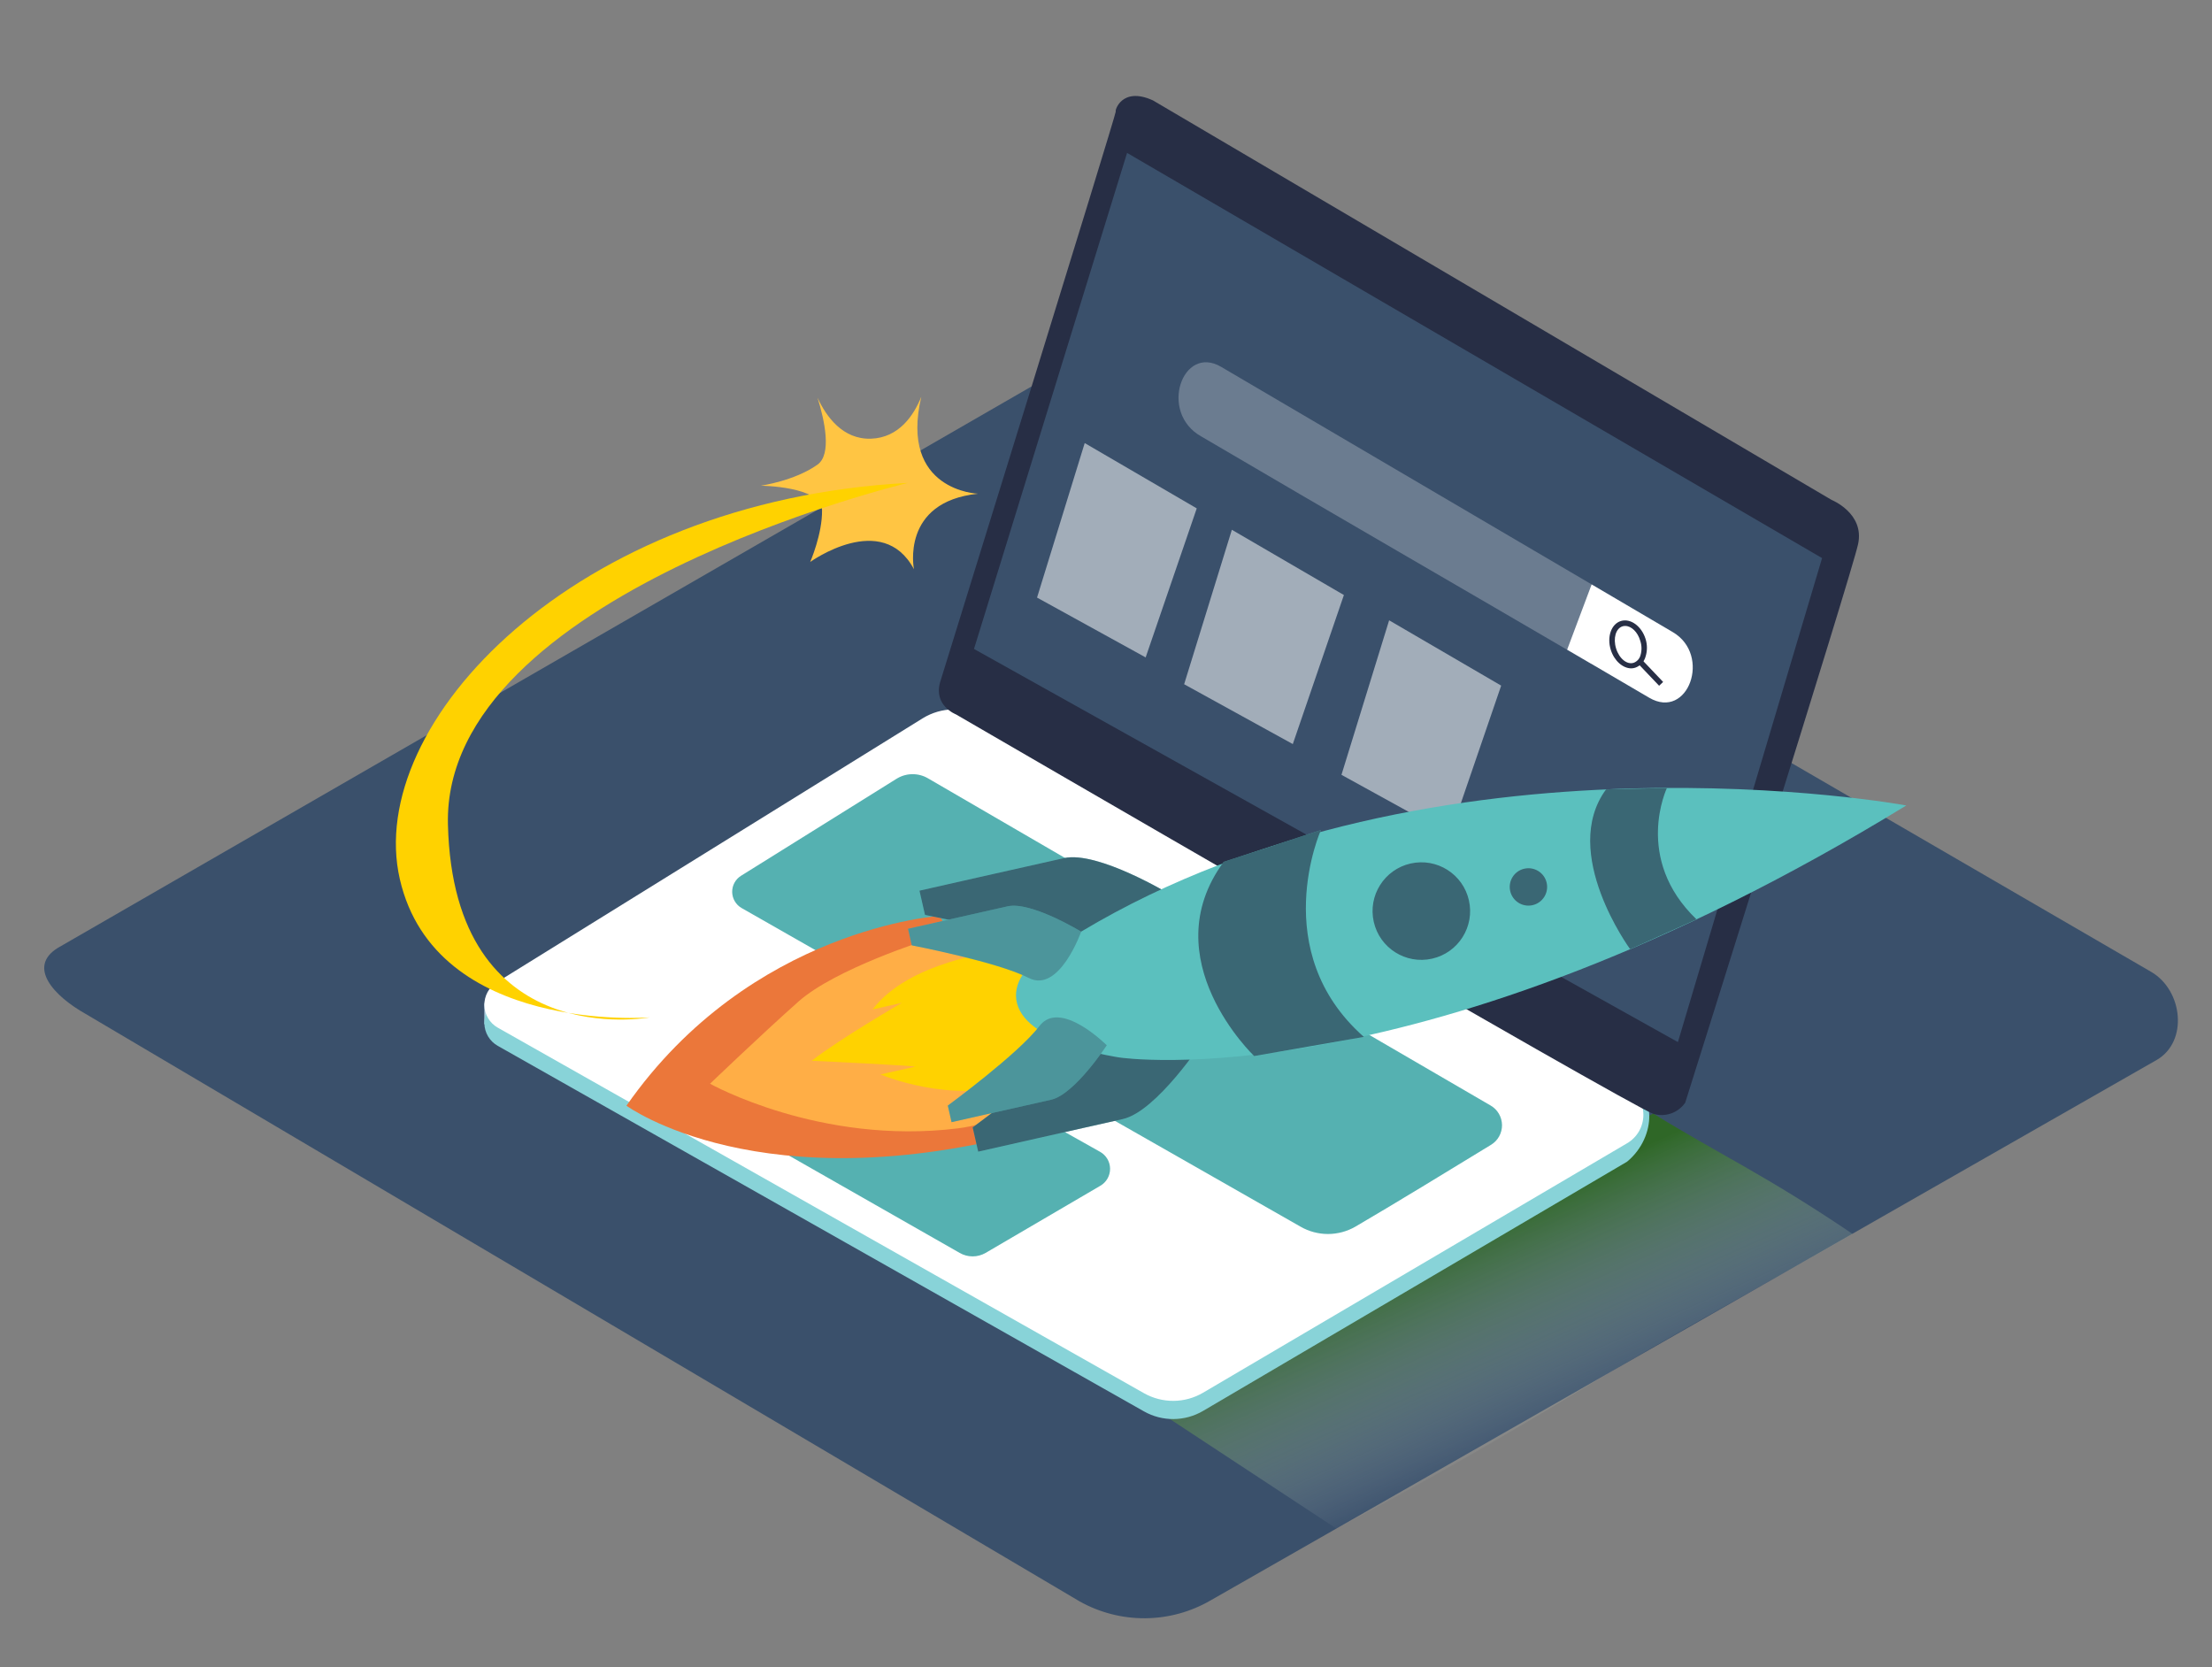 <svg width="406" height="306" viewBox="0 0 406 306" fill="none" xmlns="http://www.w3.org/2000/svg">
<rect x="0" y="0" width="406" height="306" fill="#808080" stroke="none"/>
<path d="M198.148 293.912L15.732 186.099C9.927 182.841 4.943 177.482 10.607 173.98L193.682 68.42C196.433 66.715 200.605 65.598 203.396 67.222L394.835 178.375C400.641 181.745 401.686 191.164 395.85 194.544L222.194 293.74C218.546 295.856 214.41 296.985 210.194 297.015C205.977 297.045 201.826 295.976 198.148 293.912Z" fill="#3A506B"/>
<path style="mix-blend-mode:multiply" opacity="0.63" d="M291.234 254.439C307.474 244.644 323.633 235.895 340.035 226.476C323.917 215.585 315.766 211.992 303.424 204.369L210.399 257.606L245.295 280.565C260.662 272.557 276.384 263.422 291.234 254.439Z" fill="url(#paint0_linear)"/>
<path d="M88.894 183.927V187.926L90.924 190.413" fill="#ADCEE1"/>
<path d="M169.353 135.177L91.198 183.623C90.482 184.065 89.894 184.686 89.492 185.425C89.089 186.163 88.886 186.994 88.902 187.835C88.919 188.677 89.154 189.499 89.585 190.221C90.016 190.944 90.628 191.542 91.36 191.956L209.973 259.047C211.631 259.985 213.506 260.47 215.41 260.454C217.315 260.438 219.182 259.921 220.823 258.956L298.633 213.22C304.287 208.571 303.861 199.832 298.633 199.467L180.67 134.984C178.942 133.99 176.978 133.483 174.985 133.517C172.992 133.551 171.045 134.124 169.353 135.177Z" fill="#88D3D8"/>
<path d="M169.353 131.837L91.198 180.283C90.482 180.725 89.894 181.347 89.492 182.085C89.089 182.824 88.886 183.655 88.902 184.496C88.919 185.337 89.154 186.16 89.585 186.882C90.016 187.605 90.628 188.202 91.36 188.616L209.973 255.708C211.631 256.645 213.506 257.13 215.41 257.114C217.315 257.098 219.182 256.582 220.823 255.616L298.633 209.84C299.545 209.31 300.302 208.549 300.829 207.634C301.355 206.72 301.632 205.683 301.632 204.628C301.632 203.573 301.355 202.536 300.829 201.621C300.302 200.707 299.545 199.946 298.633 199.416L180.67 131.685C178.946 130.685 176.983 130.171 174.99 130.198C172.997 130.224 171.049 130.791 169.353 131.837V131.837Z" fill="white"/>
<path d="M172.55 125.219C172.55 125.219 205.03 20.451 204.797 20.451C204.563 20.451 205.812 15.792 211.607 18.421L336.178 91.755C336.178 91.755 342.268 94.201 341.04 99.875C339.812 105.549 309.311 202.39 309.311 202.39C308.673 203.31 307.758 204.003 306.7 204.368C305.641 204.733 304.494 204.751 303.424 204.42C299.628 203.242 175.453 131.117 175.453 131.117C175.453 131.117 171.322 129.523 172.55 125.219Z" fill="#272E45"/>
<path d="M206.867 28.064L334.432 102.433L307.971 191.265L178.772 119.109L206.867 28.064Z" fill="#3A506B"/>
<path d="M164.552 142.941L136.01 160.744C135.505 161.061 135.09 161.502 134.806 162.026C134.523 162.55 134.379 163.139 134.391 163.735C134.402 164.331 134.567 164.913 134.871 165.426C135.174 165.939 135.605 166.365 136.122 166.662L238.698 225.136C240.23 226.02 241.968 226.485 243.737 226.485C245.506 226.485 247.244 226.02 248.776 225.136C255.374 221.289 266.722 214.367 273.674 210.114C274.295 209.736 274.807 209.202 275.159 208.567C275.511 207.931 275.692 207.214 275.684 206.488C275.676 205.761 275.479 205.049 275.112 204.421C274.746 203.793 274.222 203.272 273.593 202.908C252.816 190.809 185.136 151.447 170.317 142.85C169.439 142.339 168.438 142.078 167.422 142.094C166.406 142.11 165.413 142.403 164.552 142.941Z" fill="#5BC0BE"/>
<path d="M166.084 191.266L201.924 211.413C202.473 211.723 202.93 212.172 203.25 212.714C203.57 213.257 203.741 213.875 203.746 214.504C203.751 215.134 203.59 215.755 203.279 216.302C202.968 216.85 202.518 217.307 201.975 217.625L180.903 229.957C180.18 230.375 179.359 230.595 178.523 230.595C177.688 230.595 176.867 230.375 176.143 229.957L139.471 209.048C139.026 208.776 138.658 208.395 138.403 207.94C138.148 207.485 138.014 206.972 138.014 206.45C138.014 205.928 138.148 205.415 138.403 204.96C138.658 204.505 139.026 204.123 139.471 203.852L161.385 191.286C162.1 190.876 162.908 190.659 163.732 190.655C164.556 190.652 165.366 190.862 166.084 191.266V191.266Z" fill="#5BC0BE"/>
<path opacity="0.1" d="M164.552 142.941L136.01 160.744C135.505 161.061 135.09 161.502 134.806 162.026C134.523 162.55 134.379 163.139 134.391 163.735C134.402 164.331 134.567 164.913 134.871 165.426C135.174 165.939 135.605 166.365 136.122 166.662L238.698 225.136C240.23 226.02 241.968 226.485 243.737 226.485C245.506 226.485 247.244 226.02 248.776 225.136C255.374 221.289 266.722 214.367 273.674 210.114C274.295 209.736 274.807 209.202 275.159 208.567C275.511 207.931 275.692 207.214 275.684 206.488C275.676 205.761 275.479 205.049 275.112 204.421C274.746 203.793 274.222 203.272 273.593 202.908C252.816 190.809 185.136 151.447 170.317 142.85C169.439 142.339 168.438 142.078 167.422 142.094C166.406 142.11 165.413 142.403 164.552 142.941Z" fill="#272E45"/>
<path opacity="0.1" d="M166.084 191.266L201.924 211.413C202.473 211.723 202.93 212.172 203.25 212.714C203.57 213.257 203.741 213.875 203.746 214.504C203.751 215.134 203.59 215.755 203.279 216.302C202.968 216.85 202.518 217.307 201.975 217.625L180.903 229.957C180.18 230.375 179.359 230.595 178.523 230.595C177.688 230.595 176.867 230.375 176.143 229.957L139.471 209.048C139.026 208.776 138.658 208.395 138.403 207.94C138.148 207.485 138.014 206.972 138.014 206.45C138.014 205.928 138.148 205.415 138.403 204.96C138.658 204.505 139.026 204.123 139.471 203.852L161.385 191.286C162.1 190.876 162.908 190.659 163.732 190.655C164.556 190.652 165.366 190.862 166.084 191.266V191.266Z" fill="#272E45"/>
<path d="M179.503 90.618C179.503 90.618 165.019 90.131 169.099 72.815C167.759 76.144 165.039 80.346 159.863 80.519C154.686 80.691 151.641 76.459 150.047 72.977C151.367 77.21 152.697 83.381 150.047 85.279C145.886 88.253 139.634 89.146 139.634 89.146C139.634 89.146 150.799 89.258 150.88 93.612C150.961 97.967 148.708 103.143 148.708 103.143C148.708 103.143 161.953 93.592 167.749 104.473C167.749 104.463 165.242 92.1 179.503 90.618Z" fill="#FFC543"/>
<path d="M166.643 88.629C166.643 88.629 81.2 109.05 82.215 151.295C83.23 193.539 119.273 186.728 119.273 186.728C119.273 186.728 79.941 189.895 73.385 161.353C66.828 132.812 105.316 91.907 166.643 88.629Z" fill="#FFD200"/>
<g opacity="0.5">
<path opacity="0.5" d="M292.137 107.264L224.132 67.334C217.027 63.132 212.602 75.738 220.519 80.123C244.605 94.282 268.143 107.853 292.097 121.86L292.137 107.264Z" fill="white"/>
</g>
<path d="M307.038 116.023L292.137 107.264L287.641 119.241L302.703 128.061C309.849 132.253 314.183 120.215 307.038 116.023Z" fill="white"/>
<path d="M299.425 122.672C297.872 122.672 296.289 121.302 295.649 119.272C294.908 116.907 295.73 114.532 297.497 113.983C299.263 113.435 301.293 114.907 302.034 117.272C302.368 118.329 302.368 119.463 302.034 120.52C301.906 120.987 301.666 121.416 301.335 121.769C301.005 122.123 300.593 122.391 300.136 122.55C299.906 122.624 299.666 122.665 299.425 122.672V122.672ZM298.258 114.887C298.103 114.887 297.949 114.911 297.801 114.958C296.573 115.344 296.045 117.14 296.624 119.018C297.202 120.896 298.654 122.063 299.882 121.637C300.182 121.519 300.45 121.332 300.664 121.09C300.878 120.848 301.03 120.559 301.11 120.246C301.363 119.385 301.345 118.467 301.059 117.617C300.602 116.003 299.425 114.887 298.298 114.887H298.258Z" fill="#272E45"/>
<path d="M301.372 121.084L300.637 121.784L304.522 125.863L305.257 125.163L301.372 121.084Z" fill="#272E45"/>
<path opacity="0.53" d="M199.092 81.321L190.343 109.68L210.278 120.662L219.656 93.308L199.092 81.321Z" fill="white"/>
<path opacity="0.53" d="M226.101 97.236L217.342 125.585L237.287 136.567L246.665 109.213L226.101 97.236Z" fill="white"/>
<path opacity="0.53" d="M254.968 113.851L246.219 142.211L266.153 153.193L275.532 125.839L254.968 113.851Z" fill="white"/>
<path d="M172.55 168.093C172.55 168.093 137.817 170.255 114.979 202.938C114.979 202.938 139.603 221.106 189.835 207.526" fill="#EB773A"/>
<path d="M170.185 172.488C170.185 172.488 153.377 177.766 146.566 183.815C139.755 189.865 130.326 198.908 130.326 198.908C130.326 198.908 150.535 210.236 175.808 207.1C201.082 203.963 192.535 172.833 170.185 172.488Z" fill="#FFAE46"/>
<path d="M183.715 174.112C182.436 174.995 166.988 176.335 160.147 185.277L165.536 184.059C165.536 184.059 154.371 190.514 148.982 194.686C148.982 194.686 168.632 195.63 167.932 195.782L161.608 197.203C161.608 197.203 174.377 202.684 186.466 198.898C198.554 195.112 192.85 176.345 192.85 176.345L183.715 174.112Z" fill="#FFD200"/>
<path d="M220.905 190.9C220.905 190.9 212.328 204.004 206.075 205.394C199.823 206.785 179.543 211.373 179.543 211.373L178.528 206.927C178.528 206.927 197.367 193.113 202.888 185.764C208.41 178.416 220.905 190.9 220.905 190.9Z" fill="#5BC0BE"/>
<path opacity="0.61" d="M220.905 190.9C220.905 190.9 212.328 204.004 206.075 205.394C199.823 206.785 179.543 211.373 179.543 211.373L178.528 206.927C178.528 206.927 197.367 193.113 202.888 185.764C208.41 178.416 220.905 190.9 220.905 190.9Z" fill="#272E45"/>
<path d="M214.906 164.236C214.906 164.236 201.538 156.116 195.296 157.496C189.054 158.877 168.764 163.475 168.764 163.475L169.779 167.921C169.779 167.921 192.728 172.326 200.899 176.578C209.07 180.831 214.906 164.236 214.906 164.236Z" fill="#5BC0BE"/>
<path opacity="0.61" d="M214.906 164.236C214.906 164.236 201.538 156.116 195.296 157.496C189.054 158.877 168.764 163.475 168.764 163.475L169.779 167.921C169.779 167.921 192.728 172.326 200.899 176.578C209.07 180.831 214.906 164.236 214.906 164.236Z" fill="#272E45"/>
<path d="M293.629 171.473C300.029 167.327 305.905 162.423 311.128 156.867C311.128 156.867 302.866 153.223 288.91 151.285C287.032 158.014 289.762 165.292 293.629 171.473Z" fill="#5BC0BE"/>
<path d="M249.109 181.877C254.359 180.694 257.525 174.898 256.18 168.932C254.835 162.966 249.49 159.088 244.24 160.272C238.99 161.455 235.824 167.25 237.169 173.216C238.513 179.183 243.859 183.06 249.109 181.877Z" fill="#5BC0BE"/>
<path d="M349.891 147.834C349.891 147.834 263.707 131.878 198.432 170.996C198.432 170.996 184.669 176.629 186.679 184.191C188.688 191.753 205.507 194.097 205.507 194.097C205.507 194.097 260.723 202.42 349.891 147.834Z" fill="#5BC0BE"/>
<path d="M198.443 170.996C198.443 170.996 189.226 165.373 184.933 166.347L166.663 170.468L167.353 173.513C167.353 173.513 183.167 176.558 188.79 179.481C194.413 182.405 198.443 170.996 198.443 170.996Z" fill="#5BC0BE"/>
<path d="M203.142 191.854C203.142 191.854 197.225 200.888 192.921 201.842L174.651 205.963L173.961 202.918C173.961 202.918 186.943 193.397 190.769 188.332C194.596 183.267 203.142 191.854 203.142 191.854Z" fill="#5BC0BE"/>
<path opacity="0.29" d="M198.443 170.996C198.443 170.996 189.226 165.373 184.933 166.347L166.663 170.468L167.353 173.513C167.353 173.513 183.167 176.558 188.79 179.481C194.413 182.405 198.443 170.996 198.443 170.996Z" fill="#272E45"/>
<path opacity="0.29" d="M203.142 191.854C203.142 191.854 197.225 200.888 192.921 201.842L174.651 205.963L173.961 202.918C173.961 202.918 186.943 193.397 190.769 188.332C194.596 183.267 203.142 191.854 203.142 191.854Z" fill="#272E45"/>
<path d="M305.962 144.616C305.962 144.616 299.74 157.588 311.392 168.743L299.212 174.224C299.212 174.224 286.23 156.522 294.786 144.88L305.962 144.616Z" fill="#5BC0BE"/>
<path d="M242.443 152.35C242.443 152.35 232.516 174.589 250.329 190.311L230.192 193.823C230.192 193.823 211.496 176.03 224.599 158.187L242.443 152.35Z" fill="#5BC0BE"/>
<path d="M281.289 166.134C283.137 165.718 284.298 163.882 283.882 162.033C283.465 160.185 281.629 159.024 279.781 159.441C277.932 159.857 276.771 161.693 277.188 163.542C277.605 165.39 279.441 166.551 281.289 166.134Z" fill="#5BC0BE"/>
<path d="M262.847 175.955C267.67 174.868 270.699 170.077 269.612 165.254C268.525 160.431 263.734 157.402 258.91 158.489C254.087 159.576 251.058 164.367 252.145 169.19C253.232 174.014 258.023 177.042 262.847 175.955Z" fill="#5BC0BE"/>
<path opacity="0.61" d="M305.962 144.616C305.962 144.616 299.74 157.588 311.392 168.743L299.212 174.224C299.212 174.224 286.23 156.522 294.786 144.88L305.962 144.616Z" fill="#272E45"/>
<path opacity="0.61" d="M242.443 152.35C242.443 152.35 232.516 174.589 250.329 190.311L230.192 193.823C230.192 193.823 211.496 176.03 224.599 158.187L242.443 152.35Z" fill="#272E45"/>
<path opacity="0.61" d="M281.289 166.134C283.137 165.718 284.298 163.882 283.882 162.033C283.465 160.185 281.629 159.024 279.781 159.441C277.932 159.857 276.771 161.693 277.188 163.542C277.605 165.39 279.441 166.551 281.289 166.134Z" fill="#272E45"/>
<path opacity="0.61" d="M262.847 175.955C267.67 174.868 270.699 170.077 269.612 165.254C268.525 160.431 263.734 157.402 258.91 158.489C254.087 159.576 251.058 164.367 252.145 169.19C253.232 174.014 258.023 177.042 262.847 175.955Z" fill="#272E45"/>
<defs>
<linearGradient id="paint0_linear" x1="285.357" y1="264.64" x2="267.859" y2="225.633" gradientUnits="userSpaceOnUse">
<stop stop-color="white" stop-opacity="0"/>
<stop offset="1" stop-color="#297600"/>
</linearGradient>
</defs>
</svg>
